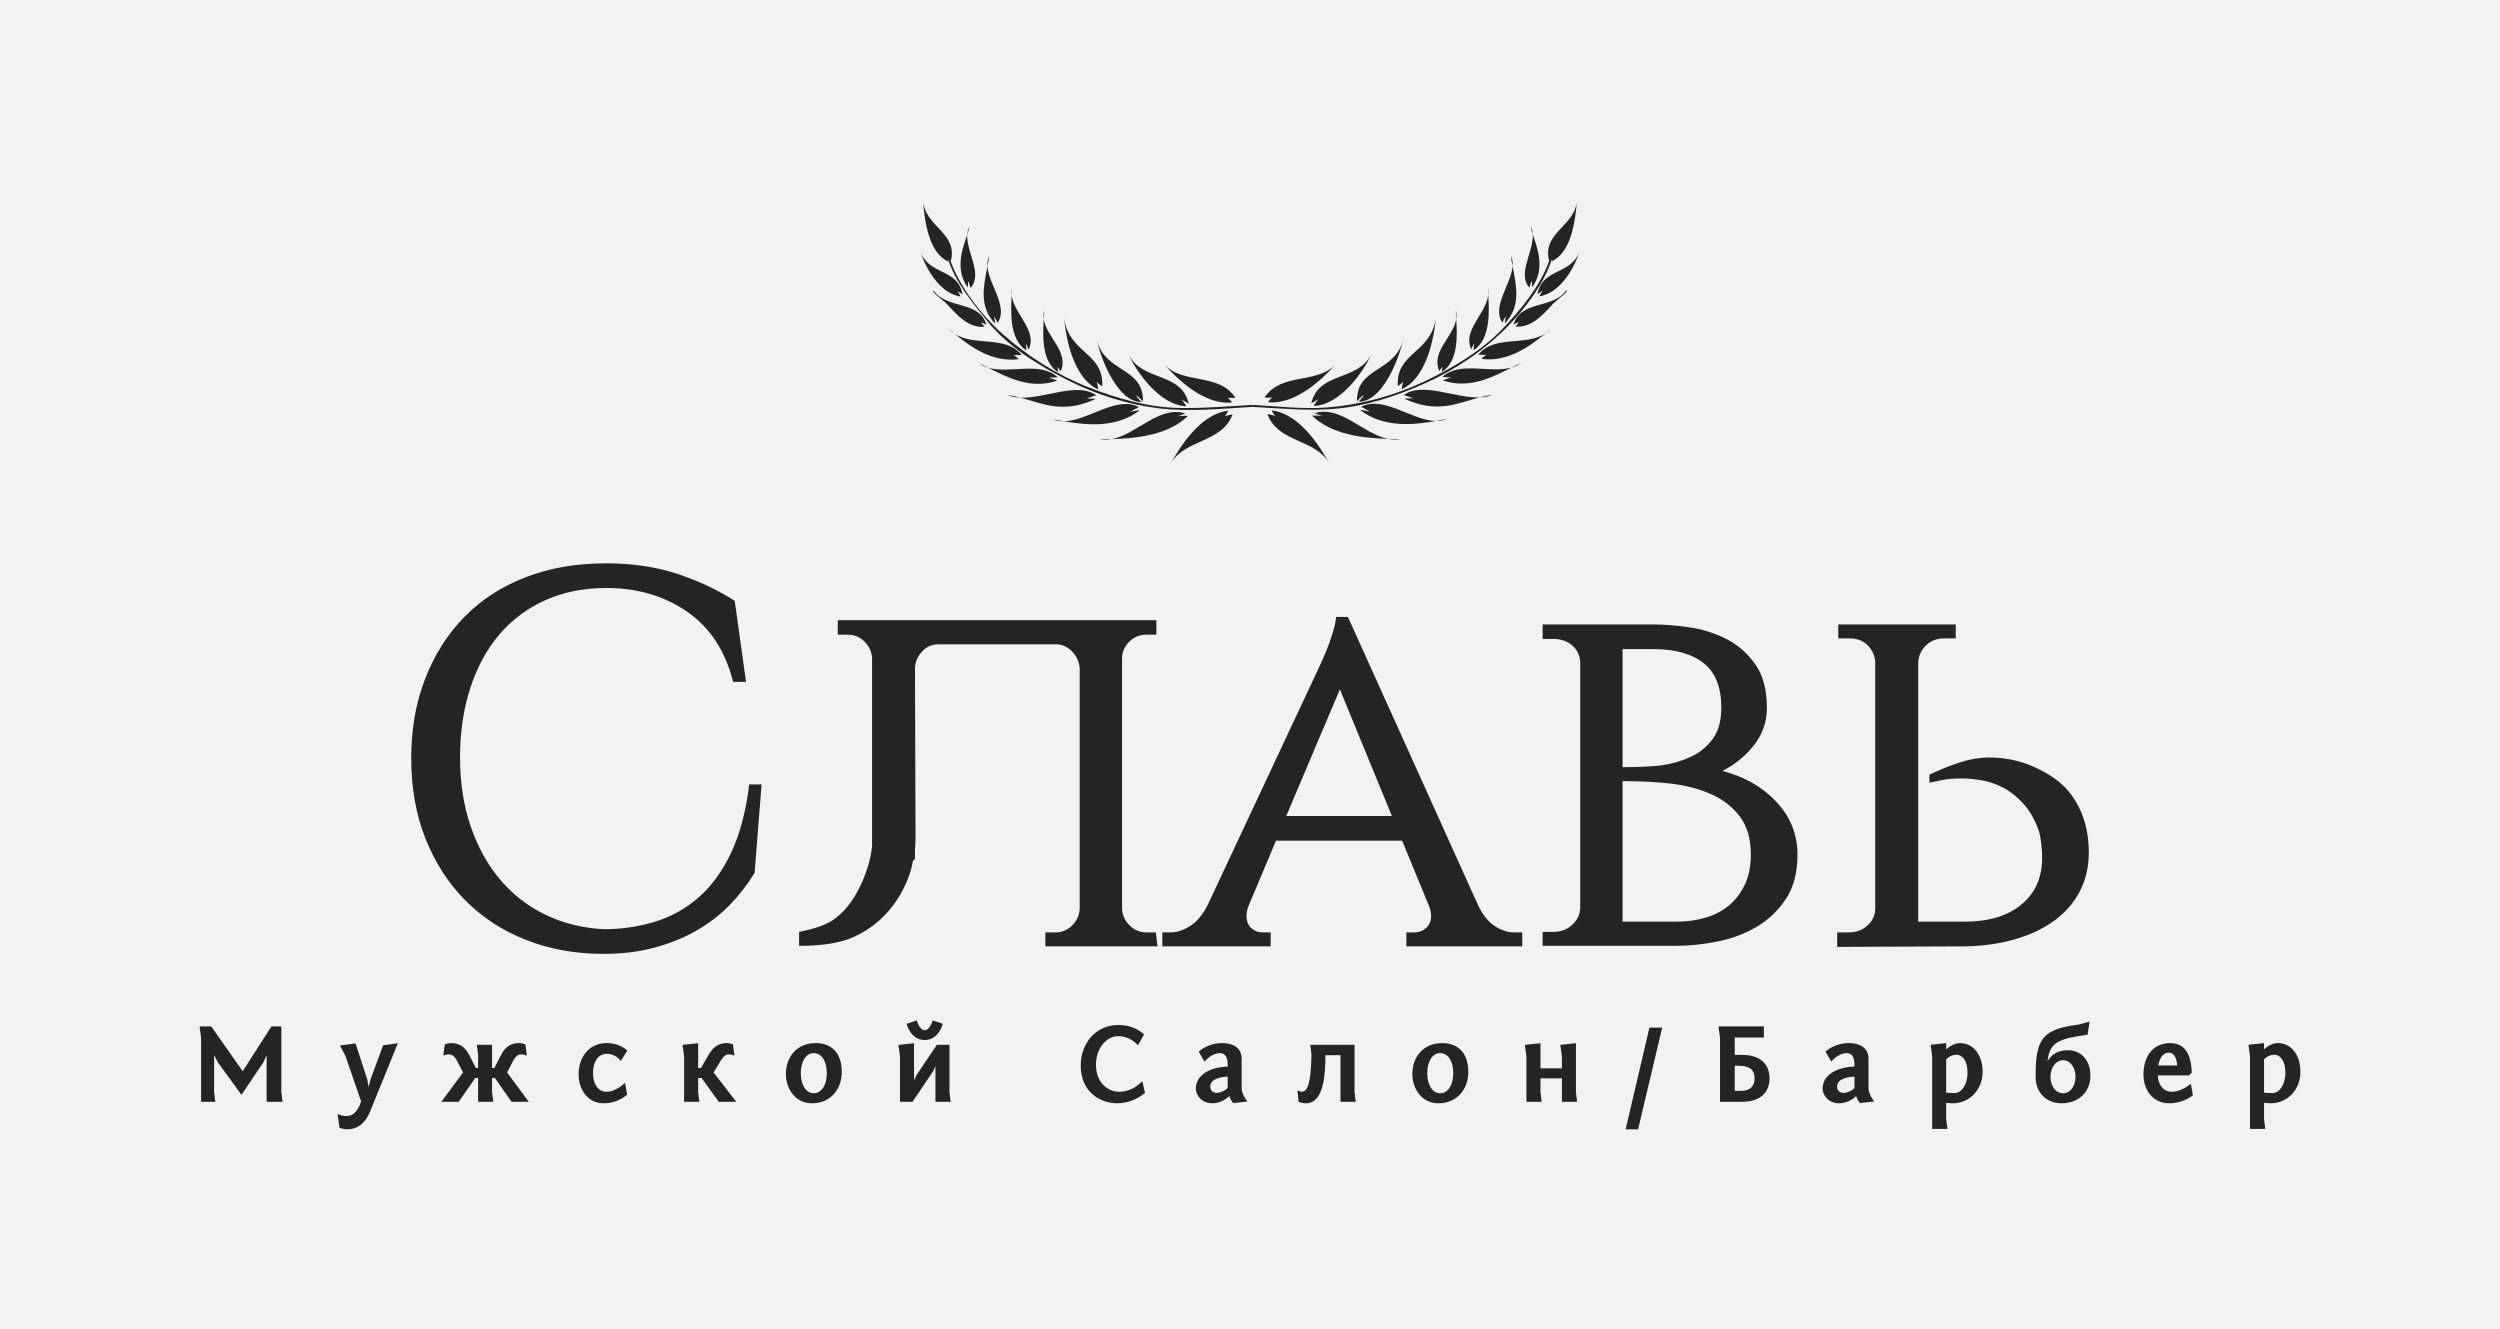 <svg xmlns="http://www.w3.org/2000/svg" xmlns:xlink="http://www.w3.org/1999/xlink" xmlns:svgjs="http://svgjs.com/svgjs" version="1.1" width="1879.05" height="998.852"><rect width="1879.05" height="998.852" fill="#F2F2F2"></rect><g transform="scale(5) translate(30, 30)"> <defs id="SvgjsDefs2920"></defs><g xmlns:name="main_text" id="SvgjsG2921" rel="mainfill" name="main_text" transform="translate(27.545,-127.74)" fill="#242424" style="fill: #242424"><path d="M56.94 215.65L55.89 228.95Q54.27 231.61 52.10 233.83Q49.92 236.05 47.10 237.66Q44.27 239.27 40.81 240.20Q37.34 241.13 33.15 241.13Q26.85 241.13 21.53 239.03Q16.21 236.94 12.38 233.06Q8.55 229.19 6.41 223.79Q4.27 218.39 4.27 211.69Q4.27 205.16 6.37 199.76Q8.47 194.35 12.26 190.48Q16.05 186.61 21.45 184.52Q26.85 182.42 33.55 182.42Q39.52 182.42 44.35 184.03Q49.19 185.65 52.90 188.06L54.60 200.24L52.66 200.24Q50.89 193.23 45.73 189.68Q40.56 186.13 33.63 186.13Q28.55 186.13 24.48 187.94Q20.40 189.76 17.54 193.10Q14.68 196.45 13.15 201.17Q11.61 205.89 11.61 211.61Q11.61 217.34 13.23 222.02Q14.84 226.69 17.70 230.04Q20.56 233.39 24.52 235.28Q28.47 237.18 33.23 237.42Q37.26 237.42 40.93 236.29Q44.60 235.16 47.50 232.62Q50.40 230.08 52.38 225.89Q54.35 221.69 55.08 215.65L56.94 215.65ZM80.08 223.47Q80.08 224.44 80.00 225.40L80.00 226.85L79.68 227.18Q79.44 228.63 78.87 230Q77.66 232.98 75.56 235.20Q73.47 237.42 70.60 238.67Q67.74 239.92 62.58 239.92L62.58 237.82Q66.37 237.10 68.06 235.77Q69.76 234.44 70.97 232.42Q72.18 230.40 72.90 228.06Q73.39 226.53 73.55 224.92L73.55 196.69Q73.47 195.24 72.42 194.19Q71.37 193.15 69.92 193.15L68.39 193.15L68.39 190.97L116.29 190.97L116.29 193.15L114.76 193.15Q113.31 193.15 112.26 194.15Q111.21 195.16 111.13 196.53L111.13 234.35Q111.21 235.81 112.26 236.85Q113.31 237.90 114.76 237.90L116.21 237.90L116.45 240L99.60 240L99.60 237.90L101.13 237.90Q102.58 237.90 103.63 236.85Q104.68 235.81 104.76 234.35L104.76 198.31Q104.68 196.77 103.63 195.69Q102.58 194.60 101.21 194.60L83.47 194.60Q82.10 194.60 81.09 195.65Q80.08 196.69 80.00 198.15L80.08 223.47ZM164.60 233.71Q165.65 235.97 167.14 236.94Q168.63 237.90 170.00 237.90L171.29 237.90L171.29 240L153.87 240L153.87 237.90L155.16 237.90Q156.05 237.90 156.81 237.26Q157.58 236.61 157.58 235.40Q157.58 234.84 157.34 234.11L153.23 224.11L134.27 224.11L130.16 233.87Q129.84 234.60 129.84 235.40Q129.84 236.61 130.56 237.26Q131.29 237.90 132.18 237.90L133.47 237.90L133.47 240L117.18 240L117.18 237.90L118.47 237.90Q119.84 237.90 121.37 236.94Q122.90 235.97 124.03 233.71L140.32 198.95Q141.13 197.26 141.77 195.73Q142.34 194.35 142.78 192.90Q143.23 191.45 143.31 190.48L145.08 190.48L164.60 233.71M151.69 220.40L143.87 201.37L135.81 220.40L151.69 220.40ZM191.13 191.61Q193.31 191.61 196.25 192.02Q199.19 192.42 201.81 193.71Q204.44 195.00 206.25 197.50Q208.06 200.00 208.06 204.11Q208.06 207.34 206.09 209.80Q204.11 212.26 201.37 213.63Q206.37 214.92 209.52 218.31Q212.66 221.69 212.66 226.21Q212.66 230.24 210.93 232.86Q209.19 235.48 206.53 237.06Q203.87 238.63 200.65 239.27Q197.42 239.92 194.44 239.92L174.35 239.92L174.35 237.82L175.97 237.82Q177.66 237.82 178.79 236.77Q179.92 235.73 180.00 234.27L180.00 197.26Q179.92 195.73 178.79 194.76Q177.66 193.79 175.97 193.79L174.35 193.79L174.35 191.61L191.13 191.61M194.44 236.29Q196.77 236.29 198.83 235.69Q200.89 235.08 202.38 233.83Q203.87 232.58 204.76 230.69Q205.65 228.79 205.65 226.21Q205.65 222.66 203.99 220.48Q202.34 218.31 199.72 217.14Q197.10 215.97 193.83 215.56Q190.56 215.16 186.37 215.16L186.37 236.29L194.44 236.29M192.02 212.82Q194.44 212.50 196.49 211.57Q198.55 210.65 199.88 208.87Q201.21 207.10 201.21 204.11Q201.21 199.52 198.55 197.42Q195.89 195.32 191.05 195.32L186.37 195.32L186.37 213.06Q189.60 213.06 192.02 212.82ZM218.63 240.08L218.63 237.90L220.40 237.90Q222.02 237.90 223.15 236.90Q224.27 235.89 224.35 234.44L224.35 197.34Q224.27 195.81 223.23 194.76Q222.18 193.71 220.56 193.71L218.79 193.71L218.79 191.61L236.45 191.61L236.45 193.71L234.68 193.71Q233.06 193.71 231.98 194.76Q230.89 195.81 230.81 197.34L230.81 236.29L237.74 236.29Q243.23 236.29 246.33 233.71Q249.44 231.13 249.44 226.69Q249.44 225.73 249.31 224.60Q249.19 223.47 248.95 222.66Q248.06 220.16 246.65 218.59Q245.24 217.02 243.63 216.17Q242.02 215.32 240.36 215.04Q238.71 214.76 237.26 214.76Q236.37 214.76 235.52 214.84Q234.68 214.92 234.03 215.08Q233.23 215.24 232.50 215.40L232.50 214.19Q234.84 213.06 237.10 212.34Q239.35 211.61 241.45 211.61Q244.52 211.61 247.22 212.62Q249.92 213.63 251.98 215.28Q254.03 216.94 255.24 219.68Q256.45 222.42 256.45 225.89Q256.45 229.11 255.12 231.69Q253.79 234.27 251.33 236.09Q248.87 237.90 245.44 238.91Q242.02 239.92 237.90 240L218.63 240.08Z" fill="#242424" style="fill: #242424"></path></g><g xmlns:name="slogan_text" id="SvgjsG2922" rel="mainfill" name="slogan_text" transform="translate(-1.26,-104.37)" fill="#242424" style="fill: #242424"><path d="M7.56 238.95L10.85 234.07L11.34 232.99L11.34 240L13.74 240L13.55 238.54L13.55 228.66L12.07 228.66L7.74 235.40L3.01 228.66L1.26 228.66L1.49 230.41L1.49 240L3.63 240L3.45 238.54L3.45 232.97L4.01 234.07ZM31.07 231.19L28.85 231.51L26.95 236.65L26.66 237.79L26.47 236.65L24.71 231.22L22.36 231.53L23.19 233.11L25.55 239.95C24.96 241.63 24.23 242.14 23.26 242.14C22.70 242.14 22.01 241.85 22.01 241.85L22.29 243.89C22.77 244.08 23.18 244.13 23.52 244.13C24.89 244.13 26.13 243.33 26.88 241.49ZM43.13 234.92L42.79 234.92L41.79 232.95C41.07 231.54 40.09 231.17 39.05 231.17C38.77 231.17 38.37 231.26 38.12 231.37L37.90 233.06C38.14 232.95 38.44 232.87 38.77 232.87C39.12 232.87 39.56 233.06 39.94 233.79L40.87 235.59L37.61 240L40.21 240L42.70 236.42L43.13 236.42L43.13 240L45.42 240L45.23 238.54L45.23 236.42L45.66 236.42L48.16 240L50.75 240L47.49 235.59L48.43 233.79C48.80 233.06 49.24 232.87 49.60 232.87C49.92 232.87 50.23 232.95 50.46 233.06L50.24 231.37C49.99 231.26 49.60 231.17 49.31 231.17C48.27 231.17 47.29 231.54 46.58 232.95L45.57 234.92L45.23 234.92L45.23 231.43L42.94 231.43L43.13 232.89ZM65.56 232.31C65.56 232.31 64.54 231.17 62.45 231.17C59.72 231.17 58.24 233.38 58.24 235.86C58.24 238.05 59.50 240.22 62.03 240.22C64.25 240.22 65.53 238.90 65.53 238.90L65.22 237.13C65.22 237.13 63.91 238.49 62.44 238.49C61.04 238.49 60.40 237.13 60.40 235.70C60.40 234.18 61.04 232.78 62.50 232.78C63.13 232.78 63.96 233.06 64.59 233.84ZM76.21 231.19L73.86 231.44L74.10 233.16L74.10 240L76.39 240L76.21 238.54L76.21 236.42L76.73 236.42L79.31 240L81.95 240L78.53 235.59L79.62 233.79C80.04 233.09 80.43 232.87 80.79 232.87C81.11 232.87 81.42 232.95 81.66 233.06L81.44 231.37C81.18 231.26 80.79 231.17 80.50 231.17C79.47 231.17 78.55 231.59 77.77 232.95L76.63 234.92L76.21 234.92ZM97.80 235.52C97.80 232.51 96.12 231.17 93.90 231.17C91.01 231.17 89.40 233.29 89.40 235.82C89.40 237.96 90.74 240.22 93.32 240.22C96.16 240.22 97.80 238.05 97.80 235.52ZM91.64 235.69C91.64 233.99 92.37 232.68 93.59 232.68C94.82 232.68 95.55 233.99 95.55 235.69C95.55 237.39 94.82 238.71 93.59 238.71C92.37 238.71 91.64 237.39 91.64 235.69ZM110.27 229.23C109.47 229.23 109.08 227.76 109.08 227.76L107.55 228.27C107.55 228.27 108.11 230.71 110.27 230.71C112.42 230.71 112.98 228.27 112.98 228.27L111.46 227.76C111.46 227.76 111.07 229.23 110.27 229.23ZM108.66 231.19L106.31 231.44L106.55 233.16L106.55 240L108.43 240L111.52 235.42L111.88 234.65L111.88 240L114.17 240L113.99 238.54L113.99 231.43L112.10 231.43L109.01 236.01L108.66 236.77ZM143.24 229.86C142.16 228.90 140.88 228.45 139.35 228.45C136.18 228.45 133.72 230.98 133.72 234.57C133.72 238.32 136.42 240.22 139.22 240.22C140.66 240.22 142.31 239.63 143.38 238.64L142.97 236.89C141.99 237.95 140.70 238.49 139.54 238.49C137.71 238.49 136.01 237.05 136.01 234.40C136.01 232.12 137.45 230.13 139.37 230.13C140.37 230.13 141.39 230.53 142.34 231.49ZM152.33 233.96C152.33 233.96 153.31 232.68 154.65 232.68C155.37 232.68 155.81 233.19 155.81 234.38L155.81 234.70C152.79 234.80 151.02 236.21 151.02 238.00C151.02 239.13 152.02 240.22 153.50 240.22C154.43 240.22 155.40 239.80 156.06 239.13C156.22 239.71 156.64 240.19 156.64 240.19L158.78 239.95C158.78 239.95 157.91 238.93 157.91 237.91L157.91 233.51C157.91 231.75 156.42 231.17 155.01 231.17C152.72 231.17 151.46 232.46 151.46 232.46ZM154.20 238.66C153.52 238.66 153.19 238.20 153.19 237.72C153.19 236.45 154.98 236.26 155.81 236.20L155.81 237.93C155.43 238.30 154.72 238.66 154.20 238.66ZM168.36 234.26C168.25 236.98 167.83 238.47 167.03 238.47C166.78 238.47 166.52 238.40 166.29 238.29L166.49 240.02C166.83 240.15 167.22 240.22 167.59 240.22C169.77 240.22 170.39 237.32 170.48 234.19L170.51 232.99L172.77 232.99L172.77 240L175.06 240L174.88 238.54L174.88 231.43L168.22 231.43L168.41 232.89ZM191.98 235.52C191.98 232.51 190.29 231.17 188.07 231.17C185.18 231.17 183.57 233.29 183.57 235.82C183.57 237.96 184.91 240.22 187.49 240.22C190.33 240.22 191.98 238.05 191.98 235.52ZM185.81 235.69C185.81 233.99 186.54 232.68 187.76 232.68C188.99 232.68 189.72 233.99 189.72 235.69C189.72 237.39 188.99 238.71 187.76 238.71C186.54 238.71 185.81 237.39 185.81 235.69ZM202.83 231.19L200.48 231.44L200.72 233.16L200.72 240L203.01 240L202.83 238.54L202.83 236.47L206.05 236.47L206.05 240L208.34 240L208.16 238.54L208.16 231.19L205.81 231.44L206.05 233.16L206.05 234.97L202.83 234.97ZM221.13 228.84L219.21 228.84L215.63 244.14L217.50 244.14ZM232.03 234.58L232.66 234.58C234.37 234.58 235.02 235.31 235.02 236.42C235.02 237.66 234.32 238.35 233.08 238.35L232.03 238.35ZM229.82 240L233.07 240C236.01 240 237.26 238.49 237.26 236.47C237.26 234.45 236.01 232.94 233.07 232.94L232.03 232.94L232.03 230.34L236.41 230.34L236.41 228.66L229.59 228.66L229.82 230.41ZM246.55 233.96C246.55 233.96 247.53 232.68 248.88 232.68C249.59 232.68 250.03 233.19 250.03 234.38L250.03 234.70C247.01 234.80 245.24 236.21 245.24 238.00C245.24 239.13 246.24 240.22 247.72 240.22C248.66 240.22 249.62 239.80 250.29 239.13C250.44 239.71 250.86 240.19 250.86 240.19L253.00 239.95C253.00 239.95 252.14 238.93 252.14 237.91L252.14 233.51C252.14 231.75 250.64 231.17 249.23 231.17C246.94 231.17 245.68 232.46 245.68 232.46ZM248.42 238.66C247.74 238.66 247.42 238.20 247.42 237.72C247.42 236.45 249.20 236.26 250.03 236.20L250.03 237.93C249.66 238.30 248.94 238.66 248.42 238.66ZM261.71 244.08L264.01 244.08L263.82 242.61L263.82 240.15C264.16 240.19 264.51 240.22 264.80 240.22C267.45 240.22 269.29 238.05 269.29 235.52C269.29 232.70 267.71 231.17 265.89 231.17C265.21 231.17 264.50 231.49 263.82 232.12L263.82 231.17L261.48 231.43L261.71 233.14ZM265.35 232.92C266.26 232.92 267.03 233.82 267.03 235.67C267.03 237.37 266.14 238.69 265.07 238.69C264.41 238.69 263.82 238.62 263.82 238.62L263.82 233.63C263.82 233.63 264.40 232.92 265.35 232.92ZM281.43 233.75C282.51 233.75 283.26 234.91 283.26 236.23C283.26 237.64 282.48 238.71 281.43 238.71C280.22 238.71 279.49 237.55 279.49 236.28C279.49 234.87 280.27 233.75 281.43 233.75ZM285.37 227.94L283.80 228.37C278.71 229.05 277.27 230.15 277.27 235.75L277.27 236.32C277.27 238.66 278.95 240.22 281.12 240.22C283.84 240.22 285.50 238.42 285.50 236.06C285.50 233.80 284.14 232.24 282.11 232.24C280.75 232.24 279.73 232.75 279.05 233.89C279.39 231.09 280.58 230.53 285.08 229.91ZM297.51 231.17C294.67 231.17 293.47 233.45 293.47 235.92C293.47 238.12 294.81 240.22 297.34 240.22C299.54 240.22 300.90 239.02 300.90 239.02L300.60 237.28C300.60 237.28 299.22 238.49 297.74 238.49C296.40 238.49 295.71 237.40 295.62 236.03L300.33 236.03L300.73 235.62C300.70 234.35 300.48 231.17 297.51 231.17ZM297.30 232.61C298.20 232.61 298.49 233.72 298.54 234.53L295.71 234.53C295.89 233.46 296.37 232.61 297.30 232.61ZM309.49 244.08L311.79 244.08L311.60 242.61L311.60 240.15C311.94 240.19 312.30 240.22 312.58 240.22C315.23 240.22 317.07 238.05 317.07 235.52C317.07 232.70 315.49 231.17 313.67 231.17C312.99 231.17 312.28 231.49 311.60 232.12L311.60 231.17L309.26 231.43L309.49 233.14ZM313.13 232.92C314.05 232.92 314.81 233.82 314.81 235.67C314.81 237.37 313.93 238.69 312.86 238.69C312.19 238.69 311.60 238.62 311.60 238.62L311.60 233.63C311.60 233.63 312.18 232.92 313.13 232.92Z" fill="#242424" style="fill: #242424"></path></g><g xmlns:name="symbol_mainfill" id="SvgjsG2923" rel="mainfill" name="symbol" transform="translate(102.905,-35.16) scale(1.1)" fill="#242424" style="fill: #242424"><g fill="#242424" style="fill: #242424"><path d="M61.408,60.575c4.326-0.337,8.596-1.745,12.531-3.508c4.177-1.87,8.146-4.552,11.341-7.834   c2.378-2.44,4.981-5.89,6.008-9.238c-0.024,0.113-0.049,0.241-0.068,0.4c2.669-1.152,3.262-5.55,3.47-8.431   c-0.173,3.645-4.749,4.442-3.83,8.3c0.033-0.04,0.054-0.068,0.083-0.104c-1.158,3.475-4.047,7.02-6.486,9.523   c-2.968,3.053-6.841,5.336-10.662,7.15c-4.142,1.968-8.739,3.189-13.308,3.541c-3.323,0.254-6.69-0.165-10.007-0.344   c-0.051-0.002-0.084,0.019-0.106,0.049c-0.021-0.03-0.053-0.051-0.102-0.049c-3.263,0.179-6.546,0.474-9.819,0.418   c-4.288-0.073-8.579-1.278-12.545-2.84c-4.286-1.687-8.274-4.225-11.718-7.271c-2.745-2.429-5.966-6.505-7.173-10.193   c0.041,0.051,0.074,0.094,0.123,0.153c0.916-3.856-3.656-4.655-3.833-8.294c0.21,2.879,0.803,7.278,3.47,8.43   c-0.018-0.162-0.043-0.292-0.067-0.407c0.987,3.181,3.355,6.041,5.41,8.571c2.843,3.511,7.107,6.101,11.088,8.104   c3.855,1.935,8.189,3.31,12.484,3.81c4.183,0.477,8.391,0.025,12.58-0.208c0.049-0.003,0.08-0.027,0.102-0.059   c0.022,0.032,0.055,0.056,0.106,0.059C54.12,60.503,57.761,60.856,61.408,60.575z" fill="#242424" style="fill: #242424"></path><path d="M70.734,57.89c3.004-1.378,4.272-5.841,4.669-9.686c-0.761,4.837-5.462,4.618-5.207,9.254   C71.36,56.67,70.847,56.546,70.734,57.89z" fill="#242424" style="fill: #242424"></path><path d="M64.621,59.52c1.102-1.168,1.279-1.032,0.207,0.069c3.208,0.054,5.511-5.68,6.162-8.677   C69.941,55.671,64.533,54.72,64.621,59.52z" fill="#242424" style="fill: #242424"></path><path d="M88.196,44.001c0.359-1.218,0.305-1.195,0.367-0.044c1.835-2.584,0.688-5.401,0.082-7.219   C88.776,39.066,86.472,42.193,88.196,44.001z" fill="#242424" style="fill: #242424"></path><path d="M88.645,36.738c-0.022-0.387-0.103-0.753-0.29-1.086C88.393,35.951,88.504,36.318,88.645,36.738z" fill="#242424" style="fill: #242424"></path><path d="M95,39.16c-1.242,3.144-5.116,2.186-5.718,5.742c1.054-0.705,0.658-0.592,0.265,0.28C92.051,44.827,94.081,41.953,95,39.16   z" fill="#242424" style="fill: #242424"></path><path d="M84.486,48.78c0.677-1.275,0.426-1.062,0.341,0.122c2.254-2.391,1.557-5.208,1.058-7.828   C85.697,43.549,82.994,46.575,84.486,48.78z" fill="#242424" style="fill: #242424"></path><path d="M85.65,39.663c0.059,0.461,0.144,0.933,0.235,1.411C85.922,40.578,85.868,40.103,85.65,39.663z" fill="#242424" style="fill: #242424"></path><path d="M93.183,44.415c-1.824,2.53-6.173,1.278-7.164,4.612c1.075-0.467,0.747-0.383,0.269,0.289   c2.147,0.167,3.637-1.476,5.098-3.088C91.792,45.792,93.851,44.299,93.183,44.415z" fill="#242424" style="fill: #242424"></path><path d="M82.533,44.035c-0.006,0.251,0.01,0.591,0.03,0.98C82.602,44.693,82.602,44.367,82.533,44.035z" fill="#242424" style="fill: #242424"></path><path d="M80.25,52.429c0.562-1.338,0.289-0.8,0.327,0.121c2.357-1.574,2.099-5.404,1.987-7.536   C82.253,47.583,78.983,49.855,80.25,52.429z" fill="#242424" style="fill: #242424"></path><path d="M91.152,49.589c-0.252,0.218-0.518,0.445-0.793,0.675C90.641,50.076,90.91,49.862,91.152,49.589z" fill="#242424" style="fill: #242424"></path><path d="M81.19,53.162c1.816,0.12,1.123-0.278,0.431,0.578c3.531,0.467,6.516-1.621,8.738-3.477   C87.685,52.048,83.412,50.42,81.19,53.162z" fill="#242424" style="fill: #242424"></path><path d="M75.869,55.402c0.622-0.899,0.403-0.605,0.331,0.121c2.312-1.392,2.12-5.116,1.984-7.254   C77.832,50.724,74.69,52.708,75.869,55.402z" fill="#242424" style="fill: #242424"></path><path d="M78.13,47.114c-0.004,0.275,0.024,0.676,0.054,1.155C78.237,47.896,78.23,47.513,78.13,47.114z" fill="#242424" style="fill: #242424"></path><path d="M87.004,54.34c-0.374,0.145-0.799,0.351-1.261,0.582C86.195,54.795,86.62,54.612,87.004,54.34z" fill="#242424" style="fill: #242424"></path><path d="M76.276,56.22c1.724,0.104,1.508-0.132,0.056,0.449c3.704,1.297,7.082-0.582,9.412-1.748   C82.778,55.756,78.588,53.987,76.276,56.22z" fill="#242424" style="fill: #242424"></path><path d="M58.366,59.812c1.452-0.784,0.92-0.706,0.337,0.352c3.497-0.06,6.732-4.518,7.913-7.108   C64.714,56.881,59.421,55.398,58.366,59.812z" fill="#242424" style="fill: #242424"></path><path d="M71.012,58.675c1.785,0.651,1.647,0.353,0.059,0.485c4.438,2.096,7.223,0.652,10.305-0.161   C78.034,59.133,73.546,56.82,71.012,58.675z" fill="#242424" style="fill: #242424"></path><path d="M83.094,58.641c-0.591,0.081-1.159,0.21-1.718,0.357C81.992,58.974,82.575,58.876,83.094,58.641z" fill="#242424" style="fill: #242424"></path><path d="M52.449,59.647c3.89,0.421,7.618-3.376,9.314-5.209c-2.645,2.826-7.445,1.079-9.78,4.579   C53.688,59.128,53.037,58.712,52.449,59.647z" fill="#242424" style="fill: #242424"></path><path d="M52.977,60.773c0.363,1.049,1.082,0.792-0.6,0.508c1.463,3.941,6.53,3.354,8.453,6.724   C59.604,65.816,56.865,61.265,52.977,60.773z" fill="#242424" style="fill: #242424"></path><path d="M76.881,61.97c-0.432,0.071-0.932,0.163-1.473,0.257C75.918,62.235,76.413,62.165,76.881,61.97z" fill="#242424" style="fill: #242424"></path><path d="M65.192,60.286c1.695,0.958,1.412,0.602-0.158,0.415c3.244,2.552,7.478,2.025,10.375,1.526   C72.155,62.175,68.193,58.673,65.192,60.286z" fill="#242424" style="fill: #242424"></path><path d="M70.539,64.704c-0.518-0.007-1.066-0.017-1.632-0.034C69.442,64.771,69.984,64.797,70.539,64.704z" fill="#242424" style="fill: #242424"></path><path d="M58.828,61.157c1.585,0.619,1.154,0.255-0.356,0.335c2.707,2.617,6.935,3.069,10.435,3.177   C65.468,64.02,62.379,60.024,58.828,61.157z" fill="#242424" style="fill: #242424"></path><path d="M29.261,57.926c-0.109-1.351-0.625-1.222,0.542-0.431c0.255-4.634-4.446-4.42-5.206-9.254   C24.988,52.09,26.258,56.555,29.261,57.926z" fill="#242424" style="fill: #242424"></path><path d="M35.169,59.625c-1.07-1.099-0.895-1.237,0.209-0.074c0.088-4.793-5.32-3.84-6.37-8.606   C29.658,53.944,31.96,59.673,35.169,59.625z" fill="#242424" style="fill: #242424"></path><path d="M11.805,44.035c1.725-1.81-0.585-4.937-0.45-7.267c-0.607,1.819-1.757,4.64,0.078,7.227   C11.498,42.839,11.443,42.818,11.805,44.035z" fill="#242424" style="fill: #242424"></path><path d="M11.355,36.768c0.14-0.419,0.251-0.785,0.29-1.082C11.459,36.018,11.377,36.383,11.355,36.768z" fill="#242424" style="fill: #242424"></path><path d="M5,39.193c0.913,2.801,2.947,5.673,5.451,6.022c-0.396-0.868-0.784-0.983,0.263-0.279C10.116,41.38,6.236,42.339,5,39.193z   " fill="#242424" style="fill: #242424"></path><path d="M14.118,41.101c0.091-0.476,0.177-0.946,0.236-1.404C14.137,40.135,14.082,40.608,14.118,41.101z" fill="#242424" style="fill: #242424"></path><path d="M15.166,48.935c-0.078-1.182-0.332-1.397,0.35-0.124c1.492-2.203-1.216-5.232-1.397-7.711   C13.616,43.722,12.914,46.545,15.166,48.935z" fill="#242424" style="fill: #242424"></path><path d="M13.708,49.352c-0.473-0.671-0.805-0.756,0.273-0.289c-0.993-3.333-5.34-2.081-7.169-4.614   c-0.665-0.116,1.398,1.376,1.798,1.823C10.066,47.874,11.563,49.521,13.708,49.352z" fill="#242424" style="fill: #242424"></path><path d="M17.434,45.048c0.02-0.388,0.036-0.726,0.03-0.977C17.395,44.402,17.395,44.727,17.434,45.048z" fill="#242424" style="fill: #242424"></path><path d="M19.421,52.587c0.038-0.921-0.235-1.462,0.328-0.121c1.264-2.575-2.007-4.847-2.316-7.417   C17.322,47.178,17.06,51.009,19.421,52.587z" fill="#242424" style="fill: #242424"></path><path d="M9.654,50.306c-0.28-0.233-0.549-0.463-0.804-0.684C9.094,49.9,9.368,50.116,9.654,50.306z" fill="#242424" style="fill: #242424"></path><path d="M18.375,53.775c-0.681-0.85-1.382-0.452,0.428-0.577c-2.217-2.74-6.478-1.119-9.149-2.891   C11.876,52.159,14.853,54.245,18.375,53.775z" fill="#242424" style="fill: #242424"></path><path d="M23.8,55.56c-0.073-0.726-0.293-1.024,0.328-0.12c1.178-2.697-1.967-4.685-2.313-7.139   C21.676,50.435,21.485,54.166,23.8,55.56z" fill="#242424" style="fill: #242424"></path><path d="M21.815,48.3c0.031-0.477,0.06-0.877,0.057-1.151C21.771,47.547,21.763,47.928,21.815,48.3z" fill="#242424" style="fill: #242424"></path><path d="M23.667,56.704c-1.452-0.578-1.67-0.343,0.055-0.444c-2.316-2.24-6.508-0.463-9.476-1.306   C16.576,56.124,19.952,58.009,23.667,56.704z" fill="#242424" style="fill: #242424"></path><path d="M14.247,54.954c-0.458-0.23-0.88-0.436-1.252-0.581C13.377,54.643,13.798,54.826,14.247,54.954z" fill="#242424" style="fill: #242424"></path><path d="M41.296,60.197c-0.586-1.055-1.119-1.133,0.335-0.349c-1.055-4.422-6.351-2.933-8.254-6.764   C34.562,55.679,37.801,60.14,41.296,60.197z" fill="#242424" style="fill: #242424"></path><path d="M18.625,59.035c-0.56-0.148-1.129-0.279-1.72-0.36C17.425,58.91,18.008,59.01,18.625,59.035z" fill="#242424" style="fill: #242424"></path><path d="M28.929,59.196c-1.587-0.13-1.727,0.166,0.058-0.485c-2.535-1.856-7.022,0.46-10.362,0.324   C21.702,59.85,24.493,61.291,28.929,59.196z" fill="#242424" style="fill: #242424"></path><path d="M47.55,59.684c-0.591-0.935-1.237-0.524,0.463-0.632c-2.332-3.498-7.135-1.746-9.779-4.583   C39.932,56.311,43.659,60.105,47.55,59.684z" fill="#242424" style="fill: #242424"></path><path d="M47.018,60.806c-3.884,0.493-6.625,5.043-7.849,7.231c1.923-3.368,6.987-2.775,8.453-6.722   C45.938,61.602,46.659,61.854,47.018,60.806z" fill="#242424" style="fill: #242424"></path><path d="M34.807,60.322c-3.003-1.615-6.959,1.886-10.21,1.938c2.893,0.499,7.125,1.024,10.363-1.522   C33.396,60.924,33.113,61.276,34.807,60.322z" fill="#242424" style="fill: #242424"></path><path d="M24.597,62.26c-0.543-0.094-1.043-0.186-1.476-0.258C23.591,62.198,24.086,62.268,24.597,62.26z" fill="#242424" style="fill: #242424"></path><path d="M31.094,64.704c-0.566,0.018-1.115,0.028-1.633,0.035C30.016,64.832,30.559,64.806,31.094,64.704z" fill="#242424" style="fill: #242424"></path><path d="M41.171,61.195c-3.554-1.135-6.64,2.858-10.077,3.509c3.499-0.11,7.724-0.56,10.434-3.176   C40.018,61.449,39.583,61.813,41.171,61.195z" fill="#242424" style="fill: #242424"></path></g></g> </g></svg>
